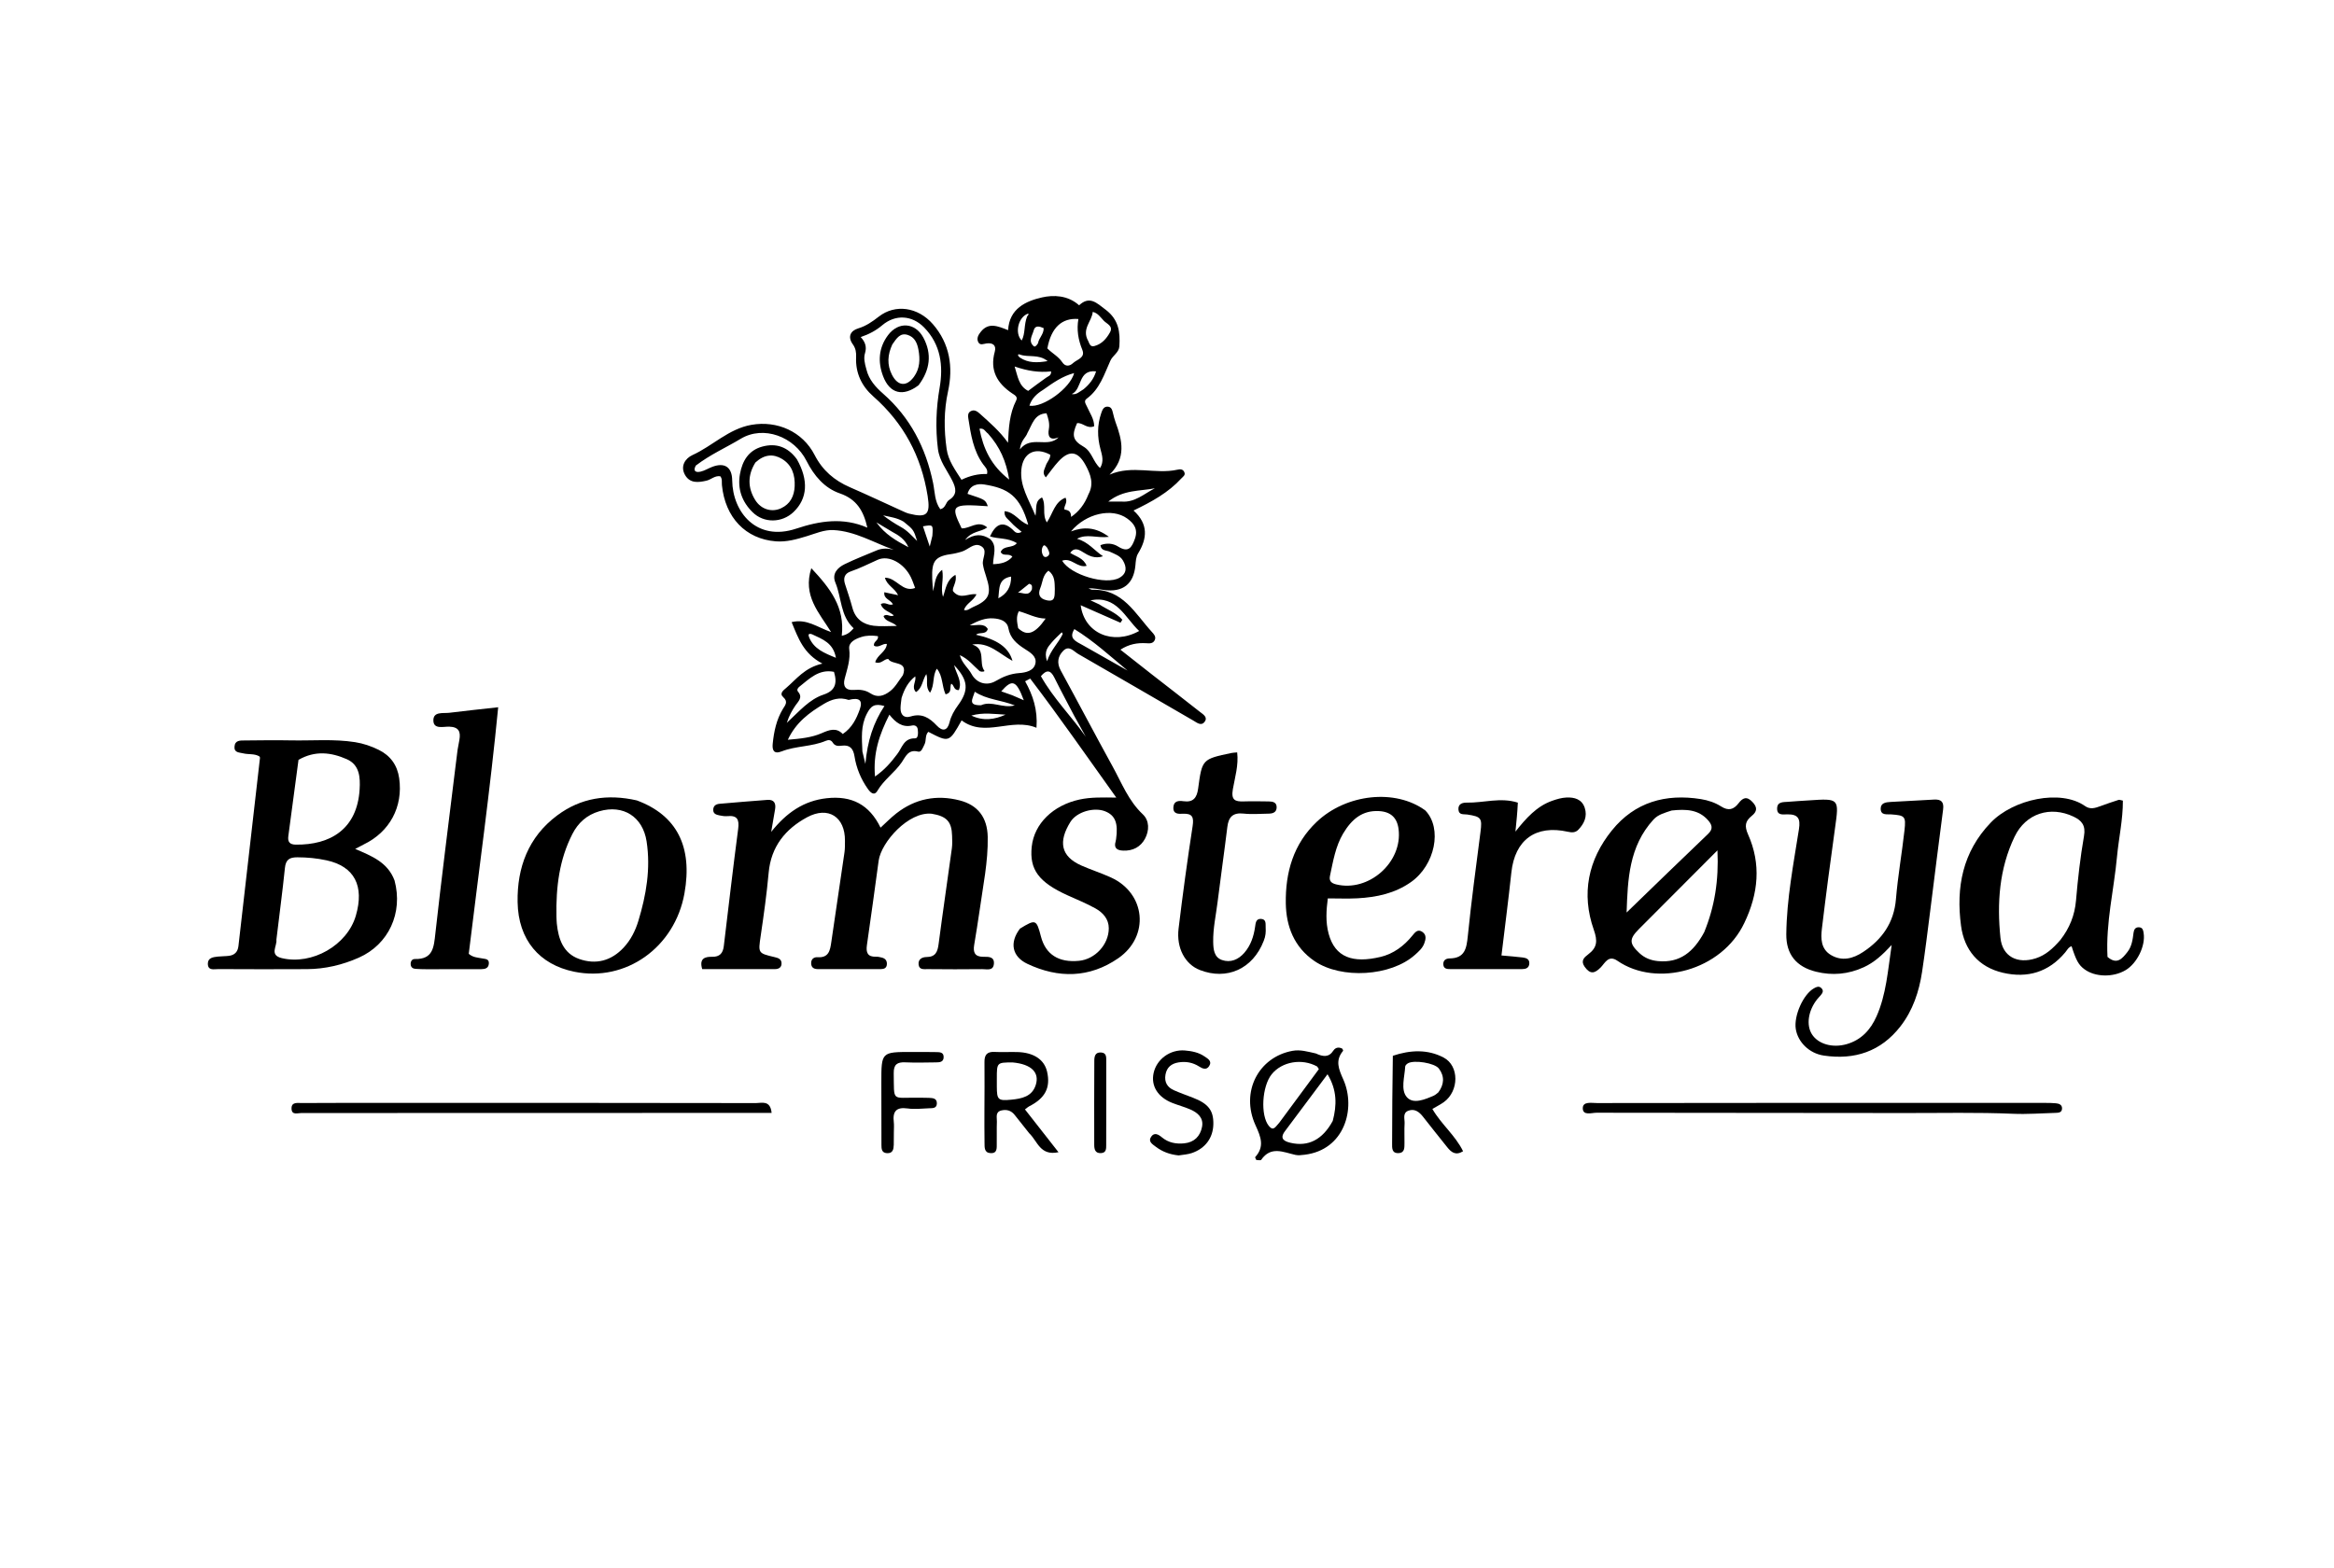<svg version="1.1" id="Layer_1" xmlns="http://www.w3.org/2000/svg" xmlns:xlink="http://www.w3.org/1999/xlink" x="0px" y="0px"
	 width="100%" viewBox="0 0 1024 688" enable-background="new 0 0 1024 688" xml:space="preserve">
<path fill="#000000" opacity="1" stroke="none" 
	d="
M447.495,407.534 
	C454.398,403.307 454.727,403.445 456.693,410.998 
	C458.744,418.878 464.498,422.547 473.417,421.66 
	C480.434,420.962 486.432,414.556 486.457,407.409 
	C486.471,403.337 483.904,400.506 480.622,398.671 
	C476.714,396.485 472.526,394.796 468.436,392.943 
	C455.723,387.183 451.582,381.593 452.653,371.572 
	C453.731,361.484 462.002,353.402 473.613,350.881 
	C478.672,349.783 483.793,349.959 489.754,350.026 
	C476.937,332.14 464.856,314.67 451.98,297.799 
	C451.239,298.196 450.498,298.593 449.758,298.99 
	C453.2,305.128 455.317,311.517 454.737,319.389 
	C443.664,314.774 432.174,323.876 421.89,316.146 
	C416.417,325.906 416.417,325.906 407.282,321.168 
	C405.736,322.712 406.502,324.98 405.582,326.745 
	C404.882,328.087 404.281,330.229 402.799,329.848 
	C398.443,328.728 397.284,332.122 395.639,334.519 
	C392.512,339.072 387.79,342.186 384.956,347.03 
	C383.497,349.522 381.792,347.698 380.709,346.159 
	C377.691,341.872 375.723,337.086 374.9,331.933 
	C374.359,328.544 372.907,326.777 369.322,327.247 
	C367.798,327.447 366.334,327.486 365.361,325.9 
	C364.644,324.731 363.592,324.567 362.33,325.106 
	C356.141,327.751 349.201,327.3 342.971,329.74 
	C339.333,331.166 338.745,329.009 339.017,326.346 
	C339.558,321.028 340.64,315.832 343.468,311.14 
	C344.427,309.549 345.964,308.012 343.634,305.949 
	C341.811,304.335 343.687,302.954 344.912,301.912 
	C349.427,298.069 352.999,293.008 360.819,291.229 
	C352.526,286.851 350.252,280.169 347.314,273.024 
	C353.982,271.423 358.578,275.298 364.633,277.389 
	C359.302,268.775 352.088,261.456 355.947,249.355 
	C364.232,258.176 370.745,266.527 369.309,279.016 
	C371.819,278.501 373.092,277.359 374.522,275.733 
	C368.622,270.317 369.295,262.337 366.505,255.666 
	C364.918,251.871 367.344,249.168 370.556,247.607 
	C375.16,245.368 379.949,243.506 384.676,241.522 
	C387.078,240.513 389.534,240.606 392.086,241.254 
	C383.3,238.152 375.19,233.098 365.628,232.628 
	C361.6,232.429 357.839,234.129 354.043,235.285 
	C349.569,236.647 345.096,237.946 340.358,237.571 
	C327.122,236.526 318.144,227.12 316.73,212.887 
	C316.602,211.604 316.981,210.219 316.024,209.019 
	C313.648,208.628 312.009,210.463 309.969,210.941 
	C306.446,211.766 302.74,212.205 300.59,208.511 
	C298.31,204.593 300.664,201.146 303.804,199.716 
	C312.646,195.689 319.677,188.193 329.676,186.443 
	C340.997,184.462 352.136,189.414 357.403,199.679 
	C360.882,206.46 366.044,210.846 372.844,213.811 
	C380.476,217.138 388.009,220.691 395.591,224.13 
	C396.651,224.611 397.717,225.134 398.836,225.419 
	C406.729,227.424 408.26,225.698 406.987,217.681 
	C404.217,200.236 396.451,185.685 383.168,173.989 
	C378.064,169.494 375.283,163.733 375.601,156.734 
	C375.693,154.717 375.455,152.902 374.161,151.107 
	C371.841,147.889 373.007,145.183 376.547,144.108 
	C380.022,143.052 382.759,141.127 385.543,138.956 
	C392.756,133.331 402.704,134.713 409.264,142.242 
	C416.77,150.854 418.248,161.138 415.923,171.796 
	C414.069,180.292 414.124,188.611 415.325,197.064 
	C416.053,202.186 419.045,206.165 421.833,210.557 
	C425.557,208.755 429.234,207.881 433.033,208.032 
	C433.566,205.972 432.192,204.951 431.376,203.828 
	C426.983,197.784 425.938,190.688 424.834,183.605 
	C424.654,182.449 424.595,181.195 425.823,180.489 
	C427.465,179.546 428.823,180.59 429.871,181.535 
	C434.19,185.428 438.63,189.226 442.246,194.293 
	C442.534,187.858 442.882,181.536 445.834,175.739 
	C446.671,174.097 445.158,173.372 444.074,172.645 
	C437.499,168.227 434.17,162.543 436.436,154.359 
	C437.222,151.519 435.563,150.328 432.785,150.718 
	C431.499,150.898 430,151.702 429.202,150.156 
	C428.327,148.461 429.279,146.887 430.34,145.572 
	C433.754,141.34 437.755,143.11 442.295,144.896 
	C442.778,135.45 450.082,132.136 457.155,130.524 
	C462.161,129.383 468.456,129.518 473.438,133.976 
	C478.051,129.699 481.108,132.897 485.126,135.949 
	C490.863,140.307 491.507,145.796 491.098,151.999 
	C490.919,154.715 488.208,155.986 487.179,158.248 
	C484.439,164.268 482.519,170.777 476.774,174.959 
	C475.31,176.024 476.381,177.271 476.919,178.499 
	C478.137,181.278 480.062,183.869 480.044,187.068 
	C476.855,188.365 475.053,185.353 472.541,185.71 
	C470.127,191.042 470.63,193.288 475.37,196.019 
	C479.083,198.158 479.54,202.696 482.634,205.388 
	C484.426,202.545 483.529,199.803 482.806,197.088 
	C481.398,191.804 481.346,186.546 483.136,181.349 
	C483.614,179.962 484.154,178.307 486.083,178.47 
	C487.719,178.609 487.991,180.07 488.321,181.382 
	C488.645,182.671 488.942,183.977 489.403,185.219 
	C492.35,193.16 494.285,200.986 486.798,208.306 
	C496.783,203.914 506.864,208.282 516.538,206.134 
	C517.741,205.866 518.918,205.801 519.559,207.113 
	C520.251,208.529 519.054,209.127 518.274,209.977 
	C512.599,216.172 505.39,220.162 497.314,224.042 
	C503.906,230.006 503.332,236.303 499.345,242.829 
	C498.352,244.455 498.313,246.309 498.141,248.137 
	C497.37,256.352 492.595,260.07 484.272,258.897 
	C482.06,258.585 479.874,258.089 477.554,258.219 
	C478.136,258.429 478.723,258.834 479.299,258.82 
	C492.614,258.481 498.005,269.289 505.355,277.323 
	C506.237,278.287 507.284,279.374 506.645,280.849 
	C505.888,282.596 504.213,282.35 502.736,282.274 
	C498.992,282.082 495.438,282.628 491.557,285.114 
	C496.245,288.804 500.712,292.344 505.205,295.85 
	C512.295,301.383 519.427,306.863 526.484,312.438 
	C527.833,313.503 530.059,314.738 528.474,316.806 
	C526.989,318.743 525.138,317.146 523.594,316.252 
	C506.748,306.5 489.928,296.704 473.053,287.001 
	C471.08,285.867 469.05,283.023 466.507,285.583 
	C464.116,287.99 463.555,290.902 465.375,294.234 
	C473.042,308.264 480.462,322.428 488.173,336.433 
	C492.143,343.645 495.097,351.445 501.367,357.347 
	C504.345,360.15 504.265,364.52 502.341,368.093 
	C500.411,371.678 497.01,373.484 492.767,373.3 
	C490.134,373.186 488.554,372.248 489.472,369.252 
	C489.569,368.935 489.612,368.6 489.659,368.271 
	C490.66,361.244 489.297,357.801 484.819,356.031 
	C480.031,354.138 472.406,356.202 469.606,360.729 
	C464.337,369.246 465.234,375.779 474.482,379.862 
	C478.743,381.743 483.209,383.167 487.443,385.1 
	C502.69,392.063 504.507,410.94 490.603,420.539 
	C477.988,429.247 464.375,429.422 450.746,422.987 
	C443.994,419.799 442.815,413.641 447.495,407.534 
M434.395,236.557 
	C437.698,239.662 435.753,243.588 435.684,247.597 
	C439.211,247.463 441.992,246.852 444.164,244.325 
	C442.58,242.556 440.138,244.423 439.041,242.242 
	C440.297,239.197 444.182,240.768 446.122,238.374 
	C442.189,235.899 437.948,236.628 434.334,235.402 
	C436.896,229.879 440.18,228.103 445.027,233.167 
	C445.487,233.648 446.611,234.37 448.234,233.403 
	C446.574,231.961 444.897,230.806 443.624,229.308 
	C442.475,227.958 440.398,226.965 440.737,224.347 
	C445.216,224.698 447.191,229.019 451.124,230.287 
	C447.51,217.548 442.277,214.299 431.834,212.62 
	C428.928,212.153 425.542,212.782 424.485,216.733 
	C432.319,219.315 432.319,219.315 433.387,222.159 
	C417.496,221.067 416.881,221.579 421.895,231.853 
	C425.486,232.144 429.044,228.029 433.141,231.467 
	C430.277,233.556 426.417,232.921 423.423,236.98 
	C427.683,234.241 430.848,234.27 434.395,236.557 
M380.139,162.187 
	C381.222,166.608 384.09,169.823 387.379,172.705 
	C399.355,183.198 406.183,196.517 409.376,211.962 
	C410.176,215.835 410.02,220.092 412.538,223.483 
	C415.011,222.909 414.841,220.404 416.392,219.426 
	C420.075,217.105 419.49,214.315 417.787,210.901 
	C415.52,206.356 412.171,202.426 411.491,196.949 
	C410.373,187.932 410.696,179.133 412.241,170.192 
	C413.912,160.514 412.766,151.2 405.444,143.712 
	C400.147,138.294 392.836,137.851 387.037,142.757 
	C384.339,145.04 381.364,146.647 377.614,147.928 
	C379.73,150.173 380.305,152.362 379.501,155.015 
	C378.87,157.098 379.313,159.311 380.139,162.187 
M305.253,204.336 
	C303.898,206.896 305.39,207.437 307.398,206.974 
	C309.144,206.572 310.74,205.551 312.438,204.899 
	C317.906,202.798 321.171,204.98 321.239,210.796 
	C321.399,224.715 331.899,237.802 349.316,232.002 
	C359.631,228.567 369.925,226.94 380.535,231.567 
	C378.881,224.246 375.879,219.085 368.473,216.533 
	C361.729,214.209 357.137,208.793 353.838,202.255 
	C348.461,191.598 334.97,186.522 324.918,192.594 
	C318.562,196.433 311.685,199.421 305.253,204.336 
M477.556,216.889 
	C480.011,212.344 478.522,208.253 476.283,204.124 
	C472.931,197.941 469.139,197.331 464.337,202.549 
	C462.369,204.686 460.709,207.107 458.829,209.5 
	C457.014,207.451 458.327,205.99 458.76,204.505 
	C459.259,202.792 460.827,201.494 460.795,199.575 
	C454.124,195.985 448.787,198.733 448.1,206.105 
	C447.423,213.376 451.348,219.142 454.303,226.357 
	C454.885,222.793 453.911,219.884 457.175,218.302 
	C459.121,221.748 457.054,225.723 459.292,229.26 
	C461.975,225.304 462.657,220.251 467.486,218.409 
	C468.604,220.663 466.59,221.97 467.019,223.622 
	C469.186,223.931 469.87,224.701 469.932,226.856 
	C473.304,224.504 475.791,221.459 477.556,216.889 
M387.987,259.909 
	C389.904,260.321 391.821,260.733 394.028,261.207 
	C392.538,258.042 389.178,256.974 388.24,253.54 
	C393.344,253.442 395.928,260.175 401.493,258.03 
	C400.86,256.409 400.362,254.812 399.634,253.327 
	C396.637,247.208 390.007,243.467 385.088,245.657 
	C381.15,247.409 377.323,249.382 373.222,250.782 
	C370.521,251.703 369.872,253.713 370.756,256.381 
	C371.902,259.84 373.053,263.303 374.004,266.819 
	C375.309,271.641 378.685,274.043 383.308,274.618 
	C386.459,275.009 389.697,274.693 393.465,274.693 
	C391.294,272.7 388.462,272.865 387.644,270.395 
	C389.135,268.983 390.68,271.105 392.14,270.039 
	C390.142,268.367 387.276,267.833 386.427,265.144 
	C388.391,263.844 389.992,266.074 391.769,265.183 
	C390.561,263.017 387.596,262.898 387.987,259.909 
M469.536,242.63 
	C472.042,244.259 475.379,244.87 476.735,248.316 
	C472.683,249.413 470.044,244.503 465.987,246.079 
	C469.733,252.344 485.193,256.879 491.082,253.6 
	C494.484,251.707 494.382,248.846 492.653,245.945 
	C491.408,243.857 489.057,243.123 486.939,242.134 
	C485.454,241.44 483.105,241.872 482.789,239.254 
	C485.513,238.174 488.293,238.434 490.515,239.83 
	C494.99,242.641 496.479,240.449 497.899,236.505 
	C499.393,232.352 497.597,229.778 494.561,227.567 
	C487.866,222.691 476.393,225.34 469.869,233.212 
	C475.404,231.157 480.636,231.201 486.518,235.595 
	C481.183,236.289 476.86,234.05 472.508,236.463 
	C477.44,237.795 480.156,241.625 483.929,244.117 
	C480.311,245.359 477.588,243.872 474.954,242.198 
	C473.015,240.966 471.159,240.29 469.536,242.63 
M396.135,296.302 
	C398.568,289.782 391.28,292.026 389.696,289.176 
	C387.753,289.184 386.501,291.676 383.987,290.628 
	C384.886,287.339 388.803,286.098 389.1,282.608 
	C387.226,282.242 385.437,284.572 383.446,283.363 
	C383.067,281.428 385.626,281.13 385.158,279.177 
	C382.688,278.829 380.204,278.805 377.813,279.577 
	C375.208,280.419 372.2,281.859 372.58,284.793 
	C373.189,289.496 371.692,293.575 370.574,297.879 
	C369.746,301.065 370.908,303.081 374.652,302.779 
	C377.164,302.577 379.616,302.781 381.823,304.245 
	C384.936,306.309 387.706,305.477 390.482,303.348 
	C392.799,301.571 394.086,299.046 396.135,296.302 
M429.783,294.52 
	C427.087,292.193 424.914,289.2 421.098,287.512 
	C422.078,291.118 424.765,293.074 426.249,295.796 
	C428.456,299.844 432.909,301.176 436.873,298.854 
	C440.104,296.962 443.299,295.669 447.098,295.39 
	C450.027,295.175 453.641,294.418 454.287,291.068 
	C454.878,288.003 451.956,286.293 449.52,284.736 
	C446.116,282.56 443.206,280.134 442.399,275.653 
	C441.825,272.461 438.772,271.57 435.804,271.376 
	C432.411,271.154 429.35,272.266 425.439,274.414 
	C428.84,274.571 431.729,273.323 433.384,276.048 
	C432.529,278.748 429.731,277.195 428.22,278.571 
	C437.468,280.601 442.549,284.096 444.212,290.02 
	C438.398,286.911 433.834,281.628 426.541,282.864 
	C432.772,284.758 429.236,290.923 431.882,294.361 
	C432.118,294.667 431,295.059 429.783,294.52 
M420.588,242.469 
	C419.778,242.659 418.977,242.919 418.156,243.026 
	C410.325,244.046 408.707,245.946 408.991,253.912 
	C409.048,255.516 409.201,257.117 409.363,259.493 
	C410.298,255.851 410.126,252.538 413.36,250.064 
	C414.203,254.286 412.484,258.073 413.741,261.921 
	C414.99,258.38 415.196,254.547 419.172,252.276 
	C420.054,255.402 417.577,257.785 418.144,259.469 
	C421.423,263.43 424.934,260.179 428.428,260.82 
	C426.965,263.83 423.827,264.831 422.93,267.694 
	C424.467,268.161 425.492,267.038 426.626,266.552 
	C434.1,263.344 435.191,260.733 432.628,252.914 
	C432.06,251.181 431.494,249.417 431.23,247.623 
	C430.827,244.878 433.734,241.261 430.13,239.51 
	C427.2,238.087 424.68,241.324 421.854,242.116 
	C421.693,242.16 421.538,242.221 420.588,242.469 
M395.539,306.307 
	C395.382,307.793 395.107,309.277 395.091,310.765 
	C395.059,313.741 396.69,315.315 399.528,314.43 
	C404.468,312.89 407.815,315.035 410.97,318.399 
	C413.538,321.136 415.684,320.727 416.595,316.981 
	C417.284,314.148 418.675,311.775 420.351,309.471 
	C425.174,302.841 424.826,298.497 418.588,291.88 
	C419.581,295.872 422.288,299.112 420.663,302.862 
	C418.329,302.956 418.669,300.621 417.346,300.043 
	C416.517,301.534 417.925,303.955 414.856,304.711 
	C413.17,301.1 413.704,296.602 411.03,293.465 
	C409,296.523 410.168,300.457 408.046,304 
	C405.753,301.347 407.304,298.521 406.408,295.813 
	C404.657,298.439 404.716,302.007 401.858,303.721 
	C399.7,301.382 402.096,299.19 401.554,296.823 
	C398.54,299.204 396.845,302.16 395.539,306.307 
M372.33,307.173 
	C368.404,305.818 364.902,306.867 361.481,308.907 
	C355.097,312.715 349.229,316.983 345.645,324.652 
	C351.324,324.162 356.133,323.687 360.555,321.74 
	C363.868,320.282 366.908,319.152 369.741,322.13 
	C373.867,319.333 375.742,315.432 377.204,311.343 
	C378.592,307.462 377.164,305.907 372.33,307.173 
M393.56,331.044 
	C395.793,328.279 396.4,323.888 401.512,324.028 
	C402.884,324.065 402.846,321.608 402.654,320.107 
	C402.464,318.624 401.339,318.138 400.101,318.407 
	C395.854,319.329 392.958,317.14 390.201,313.63 
	C385.803,322.3 382.985,330.579 383.895,340.787 
	C388.177,337.769 390.737,334.774 393.56,331.044 
M482.31,265.263 
	C485.694,267.484 489.712,268.899 492.414,271.985 
	C492.139,272.421 491.864,272.858 491.59,273.294 
	C485.85,270.766 480.109,268.239 474.133,265.607 
	C475.726,277.925 488.272,283.313 499.784,276.91 
	C493.522,271.04 489.994,261.198 478.42,263.444 
	C479.613,263.99 480.662,264.469 482.31,265.263 
M459.511,152.893 
	C461.571,155.044 464.354,156.398 466.046,158.974 
	C467.381,161.008 469.293,160.754 470.75,159.367 
	C472.483,157.717 476.304,157.09 474.839,153.504 
	C473.041,149.104 472.304,144.66 473.129,139.998 
	C465.937,139.416 461.183,143.735 459.511,152.893 
M365.899,294.844 
	C359.292,293.506 355.126,297.86 350.639,301.428 
	C349.986,301.948 349.464,302.784 350.149,303.582 
	C352.364,306.16 350.147,307.863 348.94,309.673 
	C347.548,311.759 346.279,313.851 345.198,317.227 
	C350.751,312.089 355.024,306.94 361.299,304.844 
	C366.35,303.158 367.466,300.054 365.899,294.844 
M450.749,190.058 
	C450.067,192.067 447.853,193.238 447.456,197.236 
	C452.408,190.839 459.601,196.812 464.438,191.948 
	C460.423,193.559 459.623,191.301 460.149,188.403 
	C460.624,185.784 459.914,183.636 459.145,181.369 
	C453.79,181.656 452.967,186.052 450.749,190.058 
M477.43,149.627 
	C477.987,150.78 478.268,152.354 480.106,151.875 
	C483.387,151.02 485.465,148.606 486.994,145.833 
	C488.511,143.081 485.602,142.148 484.268,140.753 
	C482.85,139.269 481.647,137.35 479.421,136.877 
	C479.053,141.04 474.447,144.347 477.43,149.627 
M457.6,171.116 
	C454.899,172.775 452.662,174.805 451.631,178.039 
	C457.625,179.035 469.591,170.317 471.252,163.731 
	C466.183,165.073 462.167,167.867 457.6,171.116 
M433.429,190.233 
	C432.312,189.48 431.763,187.739 429.728,188.156 
	C431.373,196.875 434.834,204.34 442.76,210.465 
	C441.436,202.332 438.661,196.078 433.429,190.233 
M471.28,314.13 
	C468.373,308.554 465.381,303.02 462.591,297.386 
	C460.938,294.047 459.21,293.766 456.679,296.741 
	C462.126,306.48 470.022,314.303 476.363,323.302 
	C474.788,320.46 473.213,317.618 471.28,314.13 
M378.361,329.798 
	C378.69,331.165 379.018,332.531 379.67,335.24 
	C380.572,325.252 383.141,317.194 388.03,309.848 
	C383.69,308.599 382.063,309.75 380.24,313.391 
	C377.616,318.634 378.099,323.721 378.361,329.798 
M458.984,165.748 
	C459.819,165.077 461.267,164.964 461.144,162.981 
	C455.853,163.595 450.71,162.759 445.149,160.841 
	C446.559,165.315 446.961,169.391 451.085,171.544 
	C453.635,169.635 456.021,167.85 458.984,165.748 
M475.186,283.225 
	C481.687,286.911 488.188,290.597 494.689,294.283 
	C487.087,287.954 479.825,281.295 471.359,276.08 
	C468.719,280.341 472.009,281.42 475.186,283.225 
M446.692,275.65 
	C450.539,279.396 454.053,278.247 458.754,271.469 
	C454.464,271.396 450.871,269.261 447.005,268.238 
	C445.753,270.611 446.163,272.753 446.692,275.65 
M462.783,258.478 
	C462.678,255.597 462.887,252.601 459.983,250.44 
	C457.388,252.478 457.472,255.506 456.445,257.979 
	C455.273,260.799 456.021,262.718 459.209,263.429 
	C463.009,264.277 462.707,261.652 462.783,258.478 
M491.967,220.11 
	C497.848,220.648 501.947,216.7 506.677,214.289 
	C500.096,215.608 492.923,214.813 486.238,220.113 
	C488.691,220.113 489.951,220.113 491.967,220.11 
M430.41,309.504 
	C435.124,307.361 439.843,311.004 445.214,309.578 
	C439.121,307.137 432.988,307.096 427.653,303.568 
	C426.801,306.703 424.368,309.609 430.41,309.504 
M356.22,278.336 
	C354.659,277.847 354.493,278.535 355.015,279.777 
	C357.117,284.777 361.517,286.557 366.745,288.685 
	C365.599,282.17 360.989,280.565 356.22,278.336 
M475.381,170.828 
	C477.927,168.734 479.901,166.273 480.89,162.974 
	C472.785,162.107 474.934,170.846 470.212,172.936 
	C472.294,173.329 473.429,171.99 475.381,170.828 
M396.448,228.942 
	C393.694,227.258 390.549,226.864 387.456,226.17 
	C389.973,228.096 392.571,229.808 395.29,231.299 
	C398.084,232.832 400.139,235.22 402.377,237.41 
	C400.809,232.474 400.809,232.474 396.448,228.942 
M444.153,305.134 
	C445.675,305.794 447.197,306.455 449.176,307.313 
	C445.876,298.515 444.121,297.896 439.278,303.403 
	C440.741,303.915 442.127,304.4 444.153,305.134 
M455.427,150.614 
	C455.75,148.303 457.982,146.7 457.883,144.001 
	C456.109,143.227 454.125,142.605 453.5,145.035 
	C452.936,147.222 450.961,149.727 453.525,151.924 
	C454.055,152.379 454.733,151.751 455.427,150.614 
M438.003,262.573 
	C441.746,260.612 443.653,257.605 443.611,253.04 
	C437.804,253.968 438.527,258.471 438.003,262.573 
M450.649,138.831 
	C450.85,138.567 451.08,138.319 451.237,138.031 
	C451.288,137.937 451.11,137.609 451.108,137.609 
	C446.746,139.023 445.025,146.236 448.249,149.436 
	C449.94,146.265 449.142,142.587 450.649,138.831 
M391.266,233.289 
	C389.212,232.06 387.159,230.832 384.49,229.235 
	C388.318,234.526 393.07,237.257 398.562,240.15 
	C396.961,236.624 394.501,235.049 391.266,233.289 
M447.477,156.936 
	C451.118,159.354 455.036,159.253 459.626,158.471 
	C455.648,155.227 451.151,156.996 447.364,155.567 
	C446.537,155.255 446.238,155.967 447.477,156.936 
M441.161,313.632 
	C436.264,313.386 431.356,312.543 426.158,314.036 
	C431.454,316.547 436.438,315.766 441.161,313.632 
M466.23,278.282 
	C466.139,278.027 466.048,277.771 465.957,277.516 
	C465.818,277.593 465.652,277.643 465.544,277.751 
	C464.15,279.147 462.657,280.462 461.402,281.974 
	C459.81,283.892 457.872,285.801 459.376,290.201 
	C461.07,285.091 464.239,282.39 466.23,278.282 
M409.055,235.163 
	C409.411,230.197 409.411,230.197 404.937,230.975 
	C405.852,233.705 406.757,236.402 407.91,239.843 
	C408.371,237.981 408.643,236.88 409.055,235.163 
M452.746,258.61 
	C452.72,257.704 453.213,256.578 451.485,256.197 
	C449.942,257.438 448.278,258.775 446.614,260.113 
	C448.795,259.918 451.244,261.995 452.746,258.61 
M459.449,240.388 
	C458.928,239.86 458.246,238.743 457.633,239.684 
	C456.842,240.896 456.909,242.495 457.679,243.85 
	C458.033,244.471 458.742,244.632 459.379,244.271 
	C461.018,243.343 460.293,242.113 459.449,240.388 
z"/>
<path fill="#000000" opacity="1" stroke="none" 
	d="
M408.804,357.115 
	C398.584,356.038 386.584,369.658 385.492,377.731 
	C383.819,390.088 382.12,402.441 380.341,414.783 
	C379.869,418.06 380.659,419.999 384.363,419.859 
	C385.179,419.828 386.02,420.032 386.825,420.228 
	C388.272,420.58 389.142,421.433 389.109,423.041 
	C389.072,424.829 387.901,425.294 386.446,425.298 
	C377.284,425.323 368.122,425.322 358.96,425.304 
	C357.328,425.301 355.969,424.847 355.88,422.844 
	C355.792,420.874 357.109,419.98 358.687,420.083 
	C363.661,420.409 364.196,417.048 364.722,413.413 
	C366.622,400.264 368.612,387.127 370.512,373.977 
	C370.749,372.339 370.691,370.652 370.708,368.988 
	C370.812,358.511 363.398,353.64 354.093,358.664 
	C344.558,363.812 338.268,371.564 337.236,382.992 
	C336.399,392.25 335.097,401.474 333.748,410.677 
	C332.635,418.272 332.497,418.308 339.761,420.019 
	C341.29,420.379 342.809,420.787 342.885,422.665 
	C342.961,424.554 341.687,425.298 339.97,425.301 
	C329.348,425.318 318.727,425.31 308.083,425.31 
	C306.654,420.59 309.325,419.83 312.403,419.898 
	C315.806,419.974 317.185,418.284 317.556,415.2 
	C319.62,398.053 321.604,380.895 323.857,363.772 
	C324.395,359.68 323.493,357.742 319.114,358.168 
	C317.978,358.279 316.78,358.077 315.648,357.838 
	C314.35,357.564 312.928,357.217 312.919,355.465 
	C312.911,353.577 314.134,352.877 315.823,352.737 
	C322.783,352.159 329.741,351.528 336.707,351.033 
	C339.618,350.827 340.509,352.533 340.046,355.192 
	C339.534,358.132 339.035,361.074 338.348,365.076 
	C345.028,356.671 352.608,351.422 362.704,350.306 
	C373.662,349.095 381.381,353.059 386.333,363.219 
	C388.677,361.083 390.822,358.86 393.235,356.978 
	C401.53,350.51 410.864,348.649 421.032,351.261 
	C429.008,353.31 433.182,358.727 433.345,367.313 
	C433.551,378.195 431.269,388.822 429.79,399.527 
	C429.086,404.627 428.199,409.701 427.389,414.786 
	C426.885,417.953 427.666,419.899 431.426,419.903 
	C433.407,419.904 436.326,419.65 436.061,422.949 
	C435.795,426.248 432.892,425.288 430.943,425.313 
	C422.948,425.416 414.95,425.381 406.954,425.305 
	C405.408,425.29 403.301,425.717 403.023,423.321 
	C402.739,420.873 404.653,420.022 406.519,420.002 
	C410.507,419.959 411.355,417.664 411.798,414.269 
	C413.628,400.252 415.702,386.268 417.616,372.262 
	C417.862,370.46 417.762,368.6 417.711,366.77 
	C417.539,360.629 415.389,358.213 408.804,357.115 
z"/>
<path fill="#000000" opacity="1" stroke="none" 
	d="
M173.092,386.379 
	C176.925,400.639 170.503,414.469 157.445,420.264 
	C150.239,423.462 142.632,425.269 134.705,425.308 
	C121.718,425.373 108.73,425.371 95.744,425.295 
	C93.961,425.284 91.224,426.097 91.187,422.964 
	C91.156,420.328 93.495,420.043 95.509,419.812 
	C97.159,419.622 98.841,419.688 100.485,419.468 
	C102.921,419.143 104.315,417.749 104.605,415.214 
	C107.748,387.657 110.917,360.102 114.069,332.546 
	C114.085,332.402 113.951,332.241 113.839,331.975 
	C111.677,330.633 109.051,331.201 106.664,330.607 
	C104.958,330.183 102.682,330.37 102.881,327.662 
	C103.091,324.79 105.424,324.978 107.38,324.957 
	C114.206,324.886 121.035,324.795 127.859,324.925 
	C137.167,325.102 146.5,324.243 155.783,325.7 
	C159.455,326.276 162.894,327.47 166.181,329.088 
	C171.332,331.622 174.328,335.855 175.133,341.522 
	C176.916,354.077 170.975,365.102 159.582,370.589 
	C158.559,371.082 157.57,371.644 155.832,372.56 
	C163.149,375.692 170.084,378.413 173.092,386.379 
M121.26,412.425 
	C121.642,415.23 118.031,419.152 123.65,420.486 
	C136.921,423.635 152.316,414.85 156.11,401.889 
	C159.947,388.781 155.49,380.222 143.289,377.566 
	C139.078,376.65 134.794,376.234 130.441,376.233 
	C126.997,376.233 125.373,377.245 125,380.937 
	C123.965,391.163 122.561,401.352 121.26,412.425 
M130.961,333.472 
	C129.473,344.626 127.985,355.78 126.498,366.934 
	C126.17,369.39 127.035,370.639 129.724,370.673 
	C144.959,370.871 156.705,363.847 157.776,346.449 
	C158.103,341.144 157.779,335.658 152.156,333.181 
	C145.421,330.215 138.326,329.231 130.961,333.472 
z"/>
<path fill="#000000" opacity="1" stroke="none" 
	d="
M793.411,351.268 
	C807.018,350.354 806.914,350.34 805.076,363.484 
	C803.026,378.148 801.087,392.83 799.326,407.531 
	C798.808,411.856 798.854,416.49 803.297,419.118 
	C808.188,422.011 812.999,420.697 817.405,417.788 
	C825.747,412.28 830.951,404.945 831.814,394.554 
	C832.652,384.467 834.438,374.463 835.56,364.395 
	C836.25,358.203 835.733,357.848 829.7,357.402 
	C827.837,357.264 825.171,357.931 825.119,354.959 
	C825.072,352.3 827.468,352.059 829.492,351.937 
	C835.808,351.555 842.13,351.28 848.445,350.904 
	C851.682,350.712 852.952,351.89 852.494,355.322 
	C850.536,369.984 848.774,384.672 846.9,399.345 
	C845.742,408.412 844.641,417.488 843.274,426.524 
	C841.962,435.19 839.234,443.409 833.785,450.427 
	C825.205,461.477 813.659,465.25 800.145,463.241 
	C793.684,462.28 788.785,457.254 787.872,451.625 
	C786.924,445.773 791.187,436.272 795.884,433.704 
	C796.957,433.117 797.989,432.595 799.064,433.619 
	C800.195,434.696 799.685,435.714 798.881,436.682 
	C798.348,437.322 797.746,437.905 797.23,438.558 
	C793.311,443.525 792.377,449.808 794.937,453.876 
	C797.63,458.155 803.919,460.052 810.239,458.219 
	C816.589,456.377 820.666,451.966 823.296,446.028 
	C827.547,436.432 828.241,426.122 829.935,414.712 
	C825.816,419.141 822.231,422.4 817.702,424.472 
	C810.909,427.579 803.915,428.22 796.744,426.442 
	C788.086,424.295 783.599,418.81 783.705,409.939 
	C783.89,394.409 786.861,379.166 789.254,363.89 
	C790,359.127 788.818,357.338 784.151,357.378 
	C782.307,357.394 779.667,357.967 779.679,354.878 
	C779.691,351.701 782.406,352.066 784.479,351.876 
	C787.296,351.619 790.126,351.503 793.411,351.268 
z"/>
<path fill="#000000" opacity="1" stroke="none" 
	d="
M765.269,405.089 
	C755.397,425.955 726.883,433.539 709.613,421.647 
	C705.704,418.956 704.201,422.569 702.351,424.487 
	C699.687,427.25 697.682,427.724 695.239,424.277 
	C693.35,421.612 695.087,420.117 696.742,418.869 
	C700.74,415.855 701.002,413.021 699.243,408.016 
	C693.699,392.244 696.756,377.316 707.226,364.382 
	C717.259,351.989 730.767,348.223 746.236,350.695 
	C749.395,351.2 752.462,352.218 755.114,353.914 
	C758.324,355.967 760.608,355.316 762.771,352.503 
	C764.525,350.221 766.26,349.219 768.822,351.912 
	C771.158,354.366 770.912,356.156 768.5,358.098 
	C765.683,360.366 765.291,362.518 766.935,366.202 
	C772.712,379.15 771.511,392.116 765.269,405.089 
M747.688,409.102 
	C752.245,397.975 754.126,386.456 753.499,373.189 
	C741.33,385.388 730.161,396.569 719.011,407.769 
	C714.708,412.092 714.77,414.101 719.292,418.306 
	C721.562,420.416 724.235,421.474 727.37,421.78 
	C737.066,422.725 743.06,417.701 747.688,409.102 
M733.418,355.697 
	C730.578,356.658 727.535,357.375 725.443,359.66 
	C714.617,371.479 714.136,386.099 713.643,400.468 
	C725.681,388.827 737.487,377.327 749.411,365.951 
	C751.758,363.712 751.094,361.919 749.379,359.97 
	C745.273,355.302 739.859,355 733.418,355.697 
z"/>
<path fill="#000000" opacity="1" stroke="none" 
	d="
M924.626,419.94 
	C928.849,423.611 931.188,420.553 933.367,417.797 
	C935.277,415.383 935.683,412.348 936.055,409.344 
	C936.225,407.975 936.859,406.74 938.642,406.963 
	C940.17,407.154 940.297,408.367 940.483,409.534 
	C941.365,415.073 937.602,422.777 932.547,425.771 
	C927.085,429.006 919.216,428.837 914.539,425.384 
	C911.966,423.484 910.87,421.53 908.871,415.258 
	C907.469,415.664 906.915,416.963 906.098,417.943 
	C898.851,426.641 889.514,429.407 878.768,426.908 
	C867.987,424.4 861.777,416.879 860.365,406.267 
	C858.128,389.444 861.034,373.86 873.438,360.973 
	C883.232,350.797 903.994,346.135 914.817,353.77 
	C917.019,355.324 919.238,354.625 921.483,353.792 
	C924.133,352.811 926.809,351.9 929.499,351.034 
	C929.904,350.903 930.441,351.185 931.374,351.362 
	C931.424,359.679 929.553,367.806 928.791,376.027 
	C927.446,390.553 923.837,404.854 924.626,419.94 
M903.988,412.461 
	C907.957,407.344 910.264,401.697 910.82,395.114 
	C911.618,385.68 912.692,376.239 914.315,366.916 
	C915.121,362.28 913.394,360.113 909.668,358.355 
	C899.582,353.596 888.807,356.903 883.869,367.175 
	C877.117,381.223 876.095,396.392 877.668,411.6 
	C878.522,419.854 885.157,423.152 893.171,420.563 
	C897.448,419.181 900.653,416.318 903.988,412.461 
z"/>
<path fill="#000000" opacity="1" stroke="none" 
	d="
M279.394,351.265 
	C296.992,357.8 303.953,371.612 300.289,392.085 
	C296.04,415.825 274.498,431.106 251.869,426.432 
	C236.723,423.304 227.355,412.546 227.088,395.836 
	C226.847,380.769 231.773,367.319 244.429,357.875 
	C254.817,350.124 266.498,348.333 279.394,351.265 
M244.138,402.325 
	C244.186,403.323 244.188,404.325 244.29,405.317 
	C244.991,412.111 247.105,418.364 254.071,420.84 
	C261.407,423.447 268.159,421.718 273.622,415.847 
	C276.762,412.472 278.768,408.434 280.073,404.133 
	C283.522,392.765 285.516,381.215 283.683,369.261 
	C282.028,358.464 273.449,352.949 262.929,356.028 
	C257.488,357.62 253.637,361.067 251.102,366.048 
	C245.446,377.16 243.864,389.087 244.138,402.325 
z"/>
<path fill="#000000" opacity="1" stroke="none" 
	d="
M625.353,355.693 
	C632.912,363.582 629.583,379.635 619.085,387.07 
	C612.024,392.071 603.946,393.777 595.533,394.227 
	C591.401,394.447 587.249,394.265 582.554,394.265 
	C581.892,399.343 581.511,404.586 582.913,409.773 
	C585.712,420.125 593.464,422.883 605.756,419.927 
	C611.34,418.585 615.977,415.149 619.64,410.61 
	C620.836,409.128 622.052,407.532 624.138,409.043 
	C625.964,410.365 625.501,412.318 624.858,414.053 
	C624.084,416.139 622.405,417.592 620.793,419.038 
	C610.216,428.52 588.461,429.786 576.729,421.789 
	C567.729,415.653 564.28,406.497 564.123,396.422 
	C563.913,382.943 567.418,370.38 577.708,360.647 
	C590.658,348.398 612.202,346.023 625.353,355.693 
M589.258,365.831 
	C585.891,371.534 584.884,377.971 583.519,384.296 
	C583.037,386.53 583.955,387.567 586.2,388.119 
	C600.487,391.632 615.457,378.417 613.595,363.845 
	C612.95,358.8 610.1,356.213 604.965,355.952 
	C597.767,355.587 593.1,359.393 589.258,365.831 
z"/>
<path fill="#000000" opacity="1" stroke="none" 
	d="
M200.759,329.058 
	C201.044,327.31 201.322,326.008 201.55,324.698 
	C202.167,321.149 201.341,319.027 197.072,318.897 
	C194.593,318.821 190.245,320.188 190.136,316.267 
	C190.021,312.115 194.421,313.151 197.181,312.805 
	C203.918,311.959 210.675,311.264 218.569,310.379 
	C215.008,347.112 209.978,382.874 205.658,418.588 
	C207.511,420.216 209.572,420.211 211.481,420.599 
	C212.936,420.895 214.699,420.74 214.463,422.999 
	C214.261,424.932 212.817,425.311 211.199,425.315 
	C203.202,425.336 195.206,425.354 187.209,425.35 
	C185.545,425.349 183.877,425.304 182.218,425.182 
	C181.135,425.103 180.315,424.522 180.187,423.357 
	C180.038,421.999 180.705,420.84 182.025,420.871 
	C190.027,421.062 190.334,415.695 191.004,409.678 
	C193.71,385.4 196.813,361.166 199.774,336.917 
	C200.076,334.443 200.41,331.973 200.759,329.058 
z"/>
<path fill="#000000" opacity="1" stroke="none" 
	d="
M554.432,412.918 
	C549.66,425.263 538.235,430.322 526.386,425.689 
	C519.972,423.181 516.045,416.083 517.078,407.518 
	C518.888,392.521 520.931,377.547 523.23,362.618 
	C523.842,358.645 523.184,356.921 518.974,357.12 
	C517.031,357.212 514.619,357.329 514.801,354.272 
	C514.969,351.443 517.125,351.323 519.202,351.621 
	C523.539,352.245 525.126,350.048 525.656,346.097 
	C527.393,333.157 527.453,333.163 540.286,330.453 
	C540.92,330.319 541.582,330.314 542.787,330.194 
	C543.455,335.817 541.812,341.112 540.902,346.294 
	C540.057,351.108 541.8,351.836 545.705,351.706 
	C549.362,351.585 553.027,351.67 556.688,351.713 
	C558.468,351.733 560.177,352.117 560.105,354.376 
	C560.036,356.512 558.435,357.053 556.611,357.072 
	C552.95,357.112 549.252,357.45 545.637,357.052 
	C540.987,356.539 539.017,358.447 538.478,362.88 
	C537.135,373.929 535.543,384.948 534.174,395.995 
	C533.459,401.761 532.163,407.47 532.266,413.323 
	C532.324,416.572 532.623,420.093 536.109,421.305 
	C539.862,422.609 543.317,421.153 545.943,418.122 
	C548.763,414.866 550.044,410.936 550.648,406.761 
	C550.895,405.054 551.006,403.133 553.27,403.268 
	C555.687,403.412 555.193,405.562 555.286,407.13 
	C555.394,408.962 555.305,410.795 554.432,412.918 
z"/>
<path fill="#000000" opacity="1" stroke="none" 
	d="
M665.93,352.244 
	C665.727,356.56 665.328,360.477 664.872,364.948 
	C669.538,359.093 674.148,353.855 680.985,351.432 
	C683.003,350.717 685.152,350.085 687.266,349.992 
	C690.757,349.84 694.048,350.722 695.284,354.555 
	C696.483,358.271 695.068,361.418 692.492,364.101 
	C691.211,365.435 689.703,365.43 687.9,365.026 
	C673.747,361.858 664.62,368.563 663.086,382.873 
	C661.795,394.911 660.229,406.919 658.741,419.312 
	C662.157,419.627 665.106,419.828 668.034,420.196 
	C669.549,420.387 671.098,420.86 670.959,422.891 
	C670.826,424.842 669.38,425.294 667.772,425.297 
	C657.276,425.322 646.78,425.327 636.283,425.295 
	C634.961,425.291 633.441,425.217 633.244,423.426 
	C633.034,421.508 634.286,420.634 635.969,420.616 
	C642.727,420.546 643.432,416.187 643.984,410.71 
	C645.52,395.491 647.575,380.323 649.532,365.149 
	C650.316,359.068 649.904,358.386 643.71,357.451 
	C642.183,357.221 640.08,357.81 639.865,355.328 
	C639.64,352.717 641.734,352.205 643.507,352.239 
	C650.925,352.381 658.294,349.805 665.93,352.244 
z"/>
<path fill="#000000" opacity="1" stroke="none" 
	d="
M310,488.414 
	C278.526,488.421 247.551,488.423 216.577,488.435 
	C188.444,488.445 160.311,488.475 132.178,488.461 
	C130.533,488.46 128.024,489.491 127.908,486.598 
	C127.784,483.498 130.527,484.084 132.34,484.073 
	C146.328,483.988 160.316,484.004 174.305,484.005 
	C226.761,484.009 279.218,483.996 331.674,484.095 
	C334.182,484.1 337.976,482.678 338.533,488.413 
	C328.999,488.413 319.749,488.413 310,488.414 
z"/>
<path fill="#000000" opacity="1" stroke="none" 
	d="
M849,484.007 
	C865.486,484.009 881.472,484.007 897.458,484.019 
	C898.954,484.02 900.456,484.05 901.946,484.179 
	C903.352,484.3 904.718,484.791 904.683,486.476 
	C904.644,488.304 903.108,488.357 901.755,488.394 
	C895.601,488.561 889.431,489.052 883.294,488.79 
	C867.478,488.114 851.662,488.492 835.848,488.46 
	C790.721,488.369 745.594,488.436 700.467,488.331 
	C698.314,488.325 694.396,489.762 694.42,486.311 
	C694.442,483.257 698.335,484.088 700.63,484.085 
	C749.92,484.011 799.21,484.017 849,484.007 
z"/>
<path fill="#000000" opacity="1" stroke="none" 
	d="
M577.29,462.315 
	C580.451,463.765 582.974,464.179 585.011,461.042 
	C585.889,459.69 587.419,459.363 588.957,460.254 
	C589.075,460.596 589.361,461.05 589.255,461.175 
	C585.66,465.455 587.366,469.264 589.38,473.803 
	C594.975,486.415 589.943,504.711 572.298,506.773 
	C570.988,506.926 569.592,507.113 568.337,506.833 
	C563.039,505.65 557.588,502.813 553.318,509.009 
	C553.065,509.377 551.815,509.057 551.166,509.057 
	C550.895,508.398 550.587,507.934 550.679,507.831 
	C554.886,503.164 553.207,499.023 550.83,493.821 
	C544.142,479.186 552.156,463.874 567.082,461.162 
	C570.5,460.541 573.673,461.518 577.29,462.315 
M561.272,492.691 
	C567.124,484.769 572.977,476.847 578.631,469.193 
	C578.024,468.284 577.964,468.088 577.836,468.018 
	C571.19,464.367 562.426,465.879 557.936,471.441 
	C553.626,476.779 552.957,489.498 556.655,494.084 
	C558.739,496.667 559.629,494.408 561.272,492.691 
M584.711,491.938 
	C586.54,485.056 586.652,478.398 582.425,471.444 
	C575.833,480.257 569.752,488.352 563.713,496.478 
	C561.289,499.739 563.441,500.89 566.242,501.539 
	C573.927,503.317 580.179,500.251 584.711,491.938 
z"/>
<path fill="#000000" opacity="1" stroke="none" 
	d="
M451.595,497.391 
	C449.306,494.501 447.211,491.912 445.161,489.288 
	C443.646,487.35 441.632,486.793 439.37,487.324 
	C436.522,487.993 437.445,490.446 437.368,492.28 
	C437.235,495.439 437.373,498.608 437.305,501.771 
	C437.264,503.699 437.684,506.201 434.615,506.058 
	C431.765,505.926 431.975,503.509 431.945,501.548 
	C431.872,496.886 431.891,492.223 431.897,487.56 
	C431.907,480.399 432.017,473.237 431.924,466.078 
	C431.882,462.91 433.064,461.487 436.326,461.645 
	C439.649,461.806 442.987,461.615 446.316,461.697 
	C453.484,461.875 458.18,464.999 459.384,470.291 
	C460.987,477.33 458.585,481.952 451.48,485.545 
	C451.05,485.762 450.691,486.118 449.681,486.868 
	C454.427,492.927 459.141,498.946 464.401,505.661 
	C456.289,507.371 455.22,500.814 451.595,497.391 
M444.297,466.258 
	C437.339,466.267 437.339,466.267 437.343,473.408 
	C437.344,474.571 437.337,475.734 437.343,476.898 
	C437.37,482.618 437.847,483.178 443.695,482.601 
	C448.233,482.153 452.841,481.277 454.443,476.069 
	C456.103,470.67 452.539,467.026 444.297,466.258 
z"/>
<path fill="#000000" opacity="1" stroke="none" 
	d="
M611.08,463.336 
	C618.758,460.764 626.366,460.417 633.37,464.115 
	C640.291,467.77 640.149,478.838 633.476,483.66 
	C632.017,484.714 630.376,485.517 628.427,486.666 
	C632.314,493.391 638.489,498.268 641.899,505.236 
	C638.619,507.267 636.683,505.641 634.929,503.445 
	C631.396,499.021 627.849,494.608 624.37,490.141 
	C622.711,488.012 620.726,486.439 617.983,487.406 
	C615.196,488.389 616.365,491.081 616.24,493.076 
	C616.063,495.896 616.247,498.737 616.185,501.566 
	C616.143,503.526 616.44,505.945 613.535,506.046 
	C610.543,506.15 610.758,503.71 610.761,501.751 
	C610.784,489.096 610.864,476.441 611.08,463.336 
M631.029,479.414 
	C633.597,475.985 633.873,472.373 631.287,468.947 
	C629.4,466.448 620.352,465.083 617.701,466.636 
	C617.185,466.938 616.53,467.553 616.504,468.054 
	C616.266,472.631 614.414,478.241 617.22,481.484 
	C620.022,484.724 625.229,482.509 629.216,480.749 
	C629.661,480.553 630.038,480.201 631.029,479.414 
z"/>
<path fill="#000000" opacity="1" stroke="none" 
	d="
M517.095,507.064 
	C513.13,506.645 509.901,505.404 507.058,503.238 
	C505.629,502.149 503.605,501.008 505.035,498.878 
	C506.427,496.806 508.224,497.84 509.735,499.102 
	C512.608,501.501 515.97,502.124 519.569,501.762 
	C523.963,501.319 526.583,498.652 527.372,494.529 
	C528.125,490.598 525.516,488.332 522.276,486.909 
	C519.696,485.776 516.936,485.061 514.31,484.023 
	C507.955,481.51 504.896,476.55 506.123,470.916 
	C507.449,464.828 513.402,460.449 519.902,461.015 
	C522.873,461.274 525.863,461.834 528.408,463.591 
	C529.872,464.601 531.915,465.6 530.494,467.858 
	C529.313,469.736 527.563,468.979 526.107,468.049 
	C523.298,466.256 520.282,465.722 517.032,466.248 
	C513.905,466.753 511.881,468.427 511.328,471.639 
	C510.768,474.891 512.125,477.185 515.057,478.469 
	C517.795,479.669 520.621,480.67 523.411,481.749 
	C530.145,484.352 532.446,487.343 532.334,493.356 
	C532.223,499.346 528.81,504.024 522.872,506.032 
	C521.162,506.61 519.301,506.741 517.095,507.064 
z"/>
<path fill="#000000" opacity="1" stroke="none" 
	d="
M392.165,496.978 
	C392.153,499.122 392.175,500.786 392.122,502.447 
	C392.058,504.406 391.7,506.219 389.123,506.072 
	C386.771,505.939 386.723,504.126 386.716,502.438 
	C386.681,493.294 386.683,484.149 386.677,475.005 
	C386.669,461.664 386.671,461.662 400.04,461.666 
	C403.531,461.667 407.024,461.639 410.514,461.717 
	C412.138,461.753 414.15,461.608 413.998,464.12 
	C413.873,466.166 412.142,466.216 410.648,466.234 
	C406.16,466.288 401.663,466.417 397.184,466.218 
	C393.658,466.06 392.05,467.12 392.109,470.962 
	C392.31,483.822 391.102,481.551 402.554,481.753 
	C404.216,481.783 405.882,481.719 407.541,481.802 
	C409.216,481.885 411.122,481.941 411.029,484.325 
	C410.946,486.46 409.128,486.316 407.675,486.369 
	C404.521,486.483 401.304,486.899 398.219,486.455 
	C393.144,485.725 391.569,487.829 392.142,492.508 
	C392.303,493.818 392.165,495.165 392.165,496.978 
z"/>
<path fill="#000000" opacity="1" stroke="none" 
	d="
M485.349,481.001 
	C485.346,488.47 485.362,495.44 485.326,502.41 
	C485.317,504.057 485.429,505.94 483.01,506.051 
	C480.408,506.17 480.079,504.26 480.074,502.365 
	C480.042,490.085 480.048,477.805 480.108,465.526 
	C480.117,463.65 480.447,461.72 483.077,461.889 
	C485.499,462.045 485.336,463.93 485.348,465.565 
	C485.384,470.544 485.353,475.522 485.349,481.001 
z"/>
<path fill="#000000" opacity="1" stroke="none" 
	d="
M403.006,169.062 
	C396.146,174.269 390.334,172.731 387.443,165.107 
	C385.048,158.794 385.494,152.578 389.601,147.096 
	C394.157,141.016 401.506,141.474 405.102,148.167 
	C408.921,155.273 408.106,162.283 403.006,169.062 
M391.494,151.148 
	C389.427,155.59 389.05,160.056 391.362,164.533 
	C393.91,169.465 397.722,169.811 400.969,165.358 
	C403.602,161.747 403.727,157.676 402.946,153.458 
	C402.403,150.526 401.289,147.958 398.236,146.981 
	C394.998,145.944 393.434,148.338 391.494,151.148 
z"/>
<path fill="#000000" opacity="1" stroke="none" 
	d="
M349.614,201.539 
	C354.849,210.786 354.27,218.829 348.186,224.668 
	C343.12,229.531 335.167,229.698 330.183,224.792 
	C325.521,220.204 323.477,214.55 324.651,208.005 
	C325.686,202.231 328.479,197.594 334.466,195.981 
	C340.491,194.357 345.617,196.082 349.614,201.539 
M331.429,202.964 
	C327.993,208.44 327.971,214.028 331.343,219.445 
	C333.913,223.574 338.599,224.94 342.668,223.066 
	C346.753,221.185 348.456,217.657 348.647,213.409 
	C348.868,208.482 347.503,204.025 343.029,201.367 
	C339.254,199.124 335.392,199.335 331.429,202.964 
z"/>
</svg>
